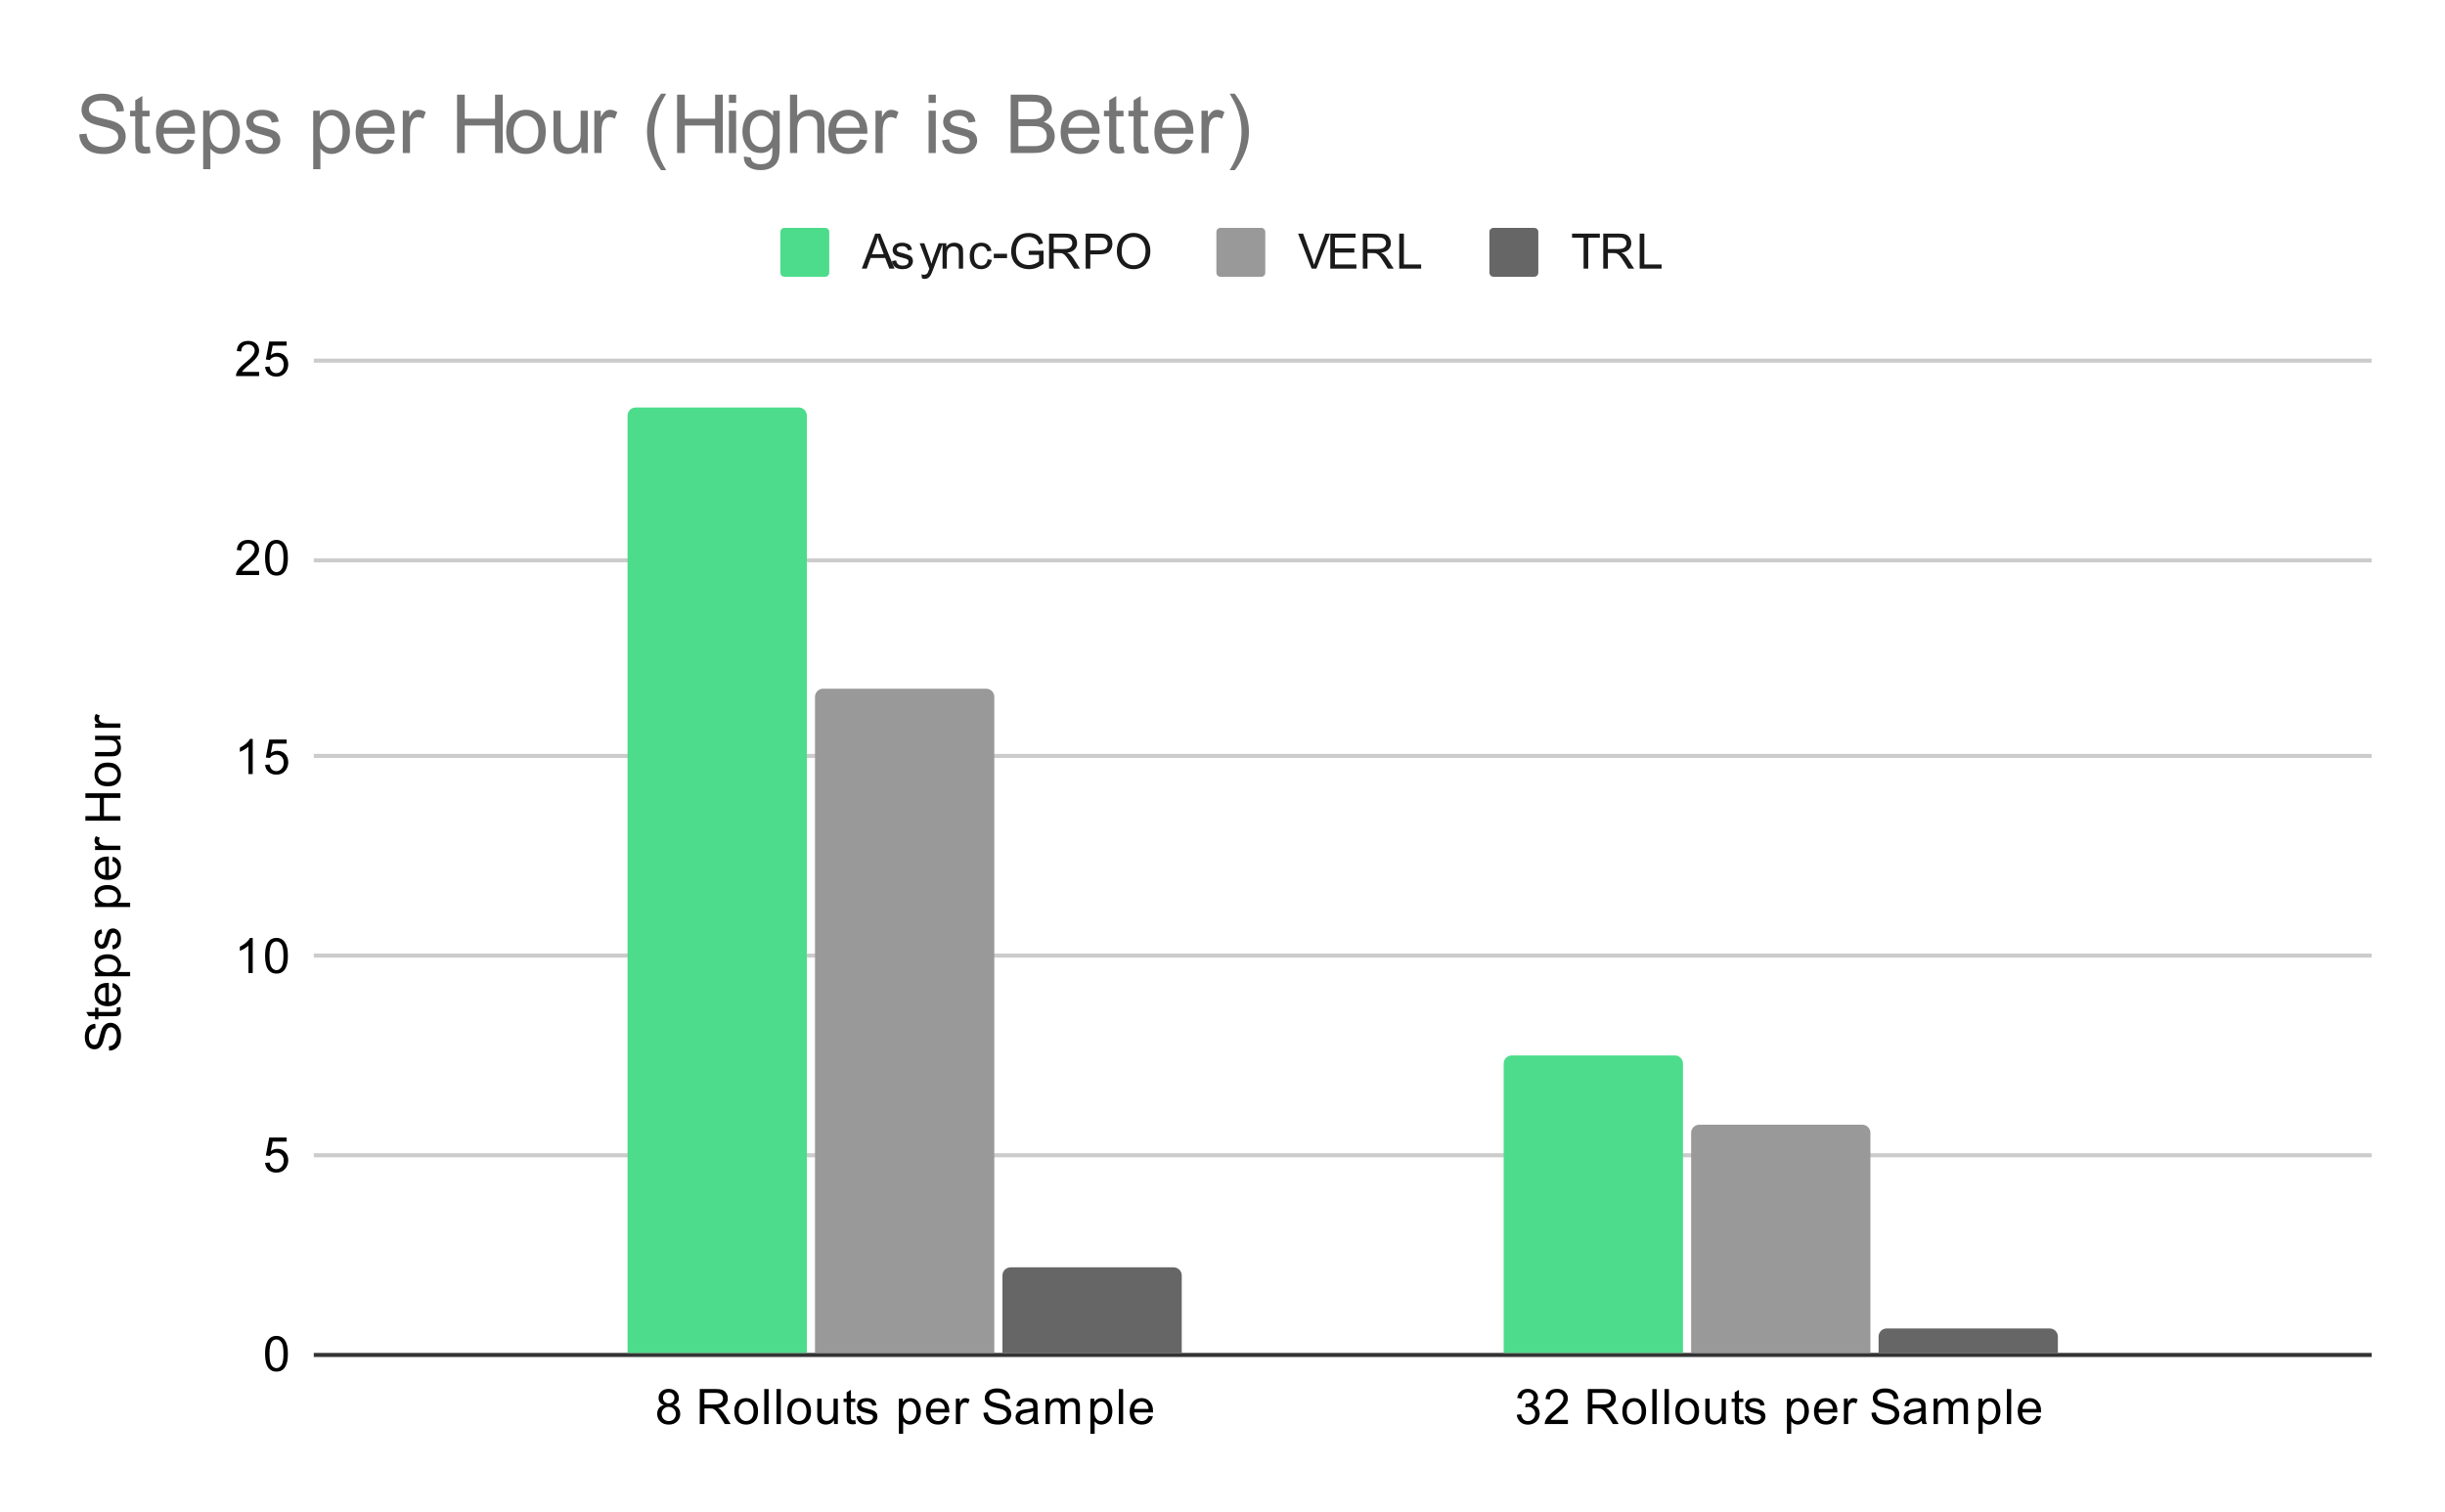 <svg version="1.1" viewBox="0.0 0.0 600.0 371.0" fill="none" stroke="none" stroke-linecap="square" stroke-miterlimit="10" width="600" height="371" xmlns:xlink="http://www.w3.org/1999/xlink" xmlns="http://www.w3.org/2000/svg"><path fill="#ffffff" d="M0 0L600.0 0L600.0 371.0L0 371.0L0 0Z" fill-rule="nonzero"/><path stroke="#333333" stroke-width="1.0" stroke-linecap="butt" d="M77.5 332.5L581.5 332.5" fill-rule="nonzero"/><path stroke="#cccccc" stroke-width="1.0" stroke-linecap="butt" d="M77.5 283.5L581.5 283.5" fill-rule="nonzero"/><path stroke="#cccccc" stroke-width="1.0" stroke-linecap="butt" d="M77.5 234.5L581.5 234.5" fill-rule="nonzero"/><path stroke="#cccccc" stroke-width="1.0" stroke-linecap="butt" d="M77.5 185.5L581.5 185.5" fill-rule="nonzero"/><path stroke="#cccccc" stroke-width="1.0" stroke-linecap="butt" d="M77.5 137.5L581.5 137.5" fill-rule="nonzero"/><path stroke="#cccccc" stroke-width="1.0" stroke-linecap="butt" d="M77.5 88.5L581.5 88.5" fill-rule="nonzero"/><clipPath id="id_0"><path d="M77.55 88.283L581.45 88.283L581.45 332.45L77.55 332.45L77.55 88.283Z" clip-rule="nonzero"/></clipPath><path stroke="#000000" stroke-width="2.0" stroke-linecap="butt" stroke-opacity="0.0" clip-path="url(#id_0)" d="M198.0 332.0L154.0 332.0L154.0 102.0C154.0 100.895 154.895 100.0 156.0 100.0L196.0 100.0C197.105 100.0 198.0 100.895 198.0 102.0Z" fill-rule="nonzero"/><path fill="#4cdc8b" clip-path="url(#id_0)" d="M198.0 332.0L154.0 332.0L154.0 102.0C154.0 100.895 154.895 100.0 156.0 100.0L196.0 100.0C197.105 100.0 198.0 100.895 198.0 102.0Z" fill-rule="nonzero"/><path stroke="#000000" stroke-width="2.0" stroke-linecap="butt" stroke-opacity="0.0" clip-path="url(#id_0)" d="M413.0 332.0L369.0 332.0L369.0 261.0C369.0 259.895 369.895 259.0 371.0 259.0L411.0 259.0C412.105 259.0 413.0 259.895 413.0 261.0Z" fill-rule="nonzero"/><path fill="#4cdc8b" clip-path="url(#id_0)" d="M413.0 332.0L369.0 332.0L369.0 261.0C369.0 259.895 369.895 259.0 371.0 259.0L411.0 259.0C412.105 259.0 413.0 259.895 413.0 261.0Z" fill-rule="nonzero"/><path stroke="#000000" stroke-width="2.0" stroke-linecap="butt" stroke-opacity="0.0" clip-path="url(#id_0)" d="M244.0 332.0L200.0 332.0L200.0 171.0C200.0 169.895 200.895 169.0 202.0 169.0L242.0 169.0C243.105 169.0 244.0 169.895 244.0 171.0Z" fill-rule="nonzero"/><path fill="#999999" clip-path="url(#id_0)" d="M244.0 332.0L200.0 332.0L200.0 171.0C200.0 169.895 200.895 169.0 202.0 169.0L242.0 169.0C243.105 169.0 244.0 169.895 244.0 171.0Z" fill-rule="nonzero"/><path stroke="#000000" stroke-width="2.0" stroke-linecap="butt" stroke-opacity="0.0" clip-path="url(#id_0)" d="M459.0 332.0L415.0 332.0L415.0 278.0C415.0 276.895 415.895 276.0 417.0 276.0L457.0 276.0C458.105 276.0 459.0 276.895 459.0 278.0Z" fill-rule="nonzero"/><path fill="#999999" clip-path="url(#id_0)" d="M459.0 332.0L415.0 332.0L415.0 278.0C415.0 276.895 415.895 276.0 417.0 276.0L457.0 276.0C458.105 276.0 459.0 276.895 459.0 278.0Z" fill-rule="nonzero"/><path stroke="#000000" stroke-width="2.0" stroke-linecap="butt" stroke-opacity="0.0" clip-path="url(#id_0)" d="M290.0 332.0L246.0 332.0L246.0 313.0C246.0 311.895 246.895 311.0 248.0 311.0L288.0 311.0C289.105 311.0 290.0 311.895 290.0 313.0Z" fill-rule="nonzero"/><path fill="#666666" clip-path="url(#id_0)" d="M290.0 332.0L246.0 332.0L246.0 313.0C246.0 311.895 246.895 311.0 248.0 311.0L288.0 311.0C289.105 311.0 290.0 311.895 290.0 313.0Z" fill-rule="nonzero"/><path stroke="#000000" stroke-width="2.0" stroke-linecap="butt" stroke-opacity="0.0" clip-path="url(#id_0)" d="M505.0 332.0L461.0 332.0L461.0 328.0C461.0 326.895 461.895 326.0 463.0 326.0L503.0 326.0C504.105 326.0 505.0 326.895 505.0 328.0Z" fill-rule="nonzero"/><path fill="#666666" clip-path="url(#id_0)" d="M505.0 332.0L461.0 332.0L461.0 328.0C461.0 326.895 461.895 326.0 463.0 326.0L503.0 326.0C504.105 326.0 505.0 326.895 505.0 328.0Z" fill-rule="nonzero"/><path fill="#000000" d="M26.784 257.82L26.691 256.757Q27.347 256.679 27.753 256.398Q28.159 256.117 28.425 255.539Q28.675 254.945 28.675 254.21Q28.675 253.57 28.488 253.07Q28.284 252.57 27.956 252.335Q27.613 252.085 27.222 252.085Q26.816 252.085 26.519 252.32Q26.206 252.554 26.003 253.085Q25.863 253.445 25.581 254.632Q25.3 255.804 25.05 256.273Q24.722 256.898 24.253 257.195Q23.769 257.492 23.175 257.492Q22.534 257.492 21.972 257.132Q21.394 256.757 21.113 256.054Q20.816 255.335 20.816 254.476Q20.816 253.523 21.128 252.789Q21.425 252.054 22.034 251.664Q22.628 251.273 23.378 251.242L23.456 252.335Q22.644 252.429 22.238 252.945Q21.816 253.445 21.816 254.429Q21.816 255.46 22.191 255.929Q22.566 256.398 23.097 256.398Q23.566 256.398 23.863 256.07Q24.159 255.742 24.472 254.367Q24.784 252.976 25.019 252.46Q25.378 251.71 25.909 251.351Q26.425 250.992 27.128 250.992Q27.816 250.992 28.425 251.382Q29.019 251.773 29.363 252.507Q29.691 253.242 29.691 254.164Q29.691 255.335 29.363 256.132Q29.019 256.914 28.331 257.367Q27.644 257.804 26.784 257.82ZM28.613 247.273L29.534 247.117Q29.628 247.57 29.628 247.914Q29.628 248.492 29.456 248.804Q29.269 249.117 28.972 249.257Q28.675 249.382 27.722 249.382L24.144 249.382L24.144 250.148L23.331 250.148L23.331 249.382L21.784 249.382L21.159 248.335L23.331 248.335L23.331 247.273L24.144 247.273L24.144 248.335L27.784 248.335Q28.238 248.335 28.363 248.289Q28.488 248.226 28.566 248.101Q28.644 247.976 28.644 247.742Q28.644 247.554 28.613 247.273ZM27.55 242.32L27.675 241.226Q28.628 241.476 29.159 242.179Q29.691 242.882 29.691 243.96Q29.691 245.32 28.847 246.132Q28.003 246.929 26.488 246.929Q24.925 246.929 24.066 246.117Q23.191 245.304 23.191 244.023Q23.191 242.773 24.034 241.992Q24.878 241.195 26.425 241.195Q26.519 241.195 26.706 241.195L26.706 245.835Q27.738 245.773 28.284 245.257Q28.816 244.742 28.816 243.96Q28.816 243.382 28.519 242.976Q28.206 242.554 27.55 242.32ZM25.847 245.773L25.847 242.304Q25.05 242.367 24.659 242.695Q24.05 243.21 24.05 244.007Q24.05 244.742 24.534 245.242Q25.019 245.726 25.847 245.773ZM31.941 239.57L23.331 239.57L23.331 238.617L24.128 238.617Q23.659 238.273 23.425 237.851Q23.191 237.414 23.191 236.804Q23.191 236.007 23.597 235.398Q24.003 234.789 24.753 234.492Q25.503 234.179 26.394 234.179Q27.347 234.179 28.113 234.523Q28.878 234.851 29.284 235.507Q29.691 236.164 29.691 236.882Q29.691 237.414 29.472 237.835Q29.238 238.257 28.909 238.523L31.941 238.523L31.941 239.57ZM26.472 238.617Q27.675 238.617 28.253 238.132Q28.816 237.648 28.816 236.96Q28.816 236.257 28.222 235.757Q27.628 235.257 26.378 235.257Q25.191 235.257 24.613 235.742Q24.019 236.226 24.019 236.914Q24.019 237.585 24.644 238.101Q25.269 238.617 26.472 238.617ZM27.691 232.992L27.534 231.96Q28.159 231.867 28.488 231.476Q28.816 231.07 28.816 230.335Q28.816 229.617 28.534 229.273Q28.238 228.914 27.831 228.914Q27.472 228.914 27.269 229.226Q27.128 229.445 26.909 230.304Q26.613 231.46 26.409 231.914Q26.191 232.351 25.816 232.585Q25.441 232.82 24.972 232.82Q24.566 232.82 24.206 232.632Q23.847 232.445 23.613 232.117Q23.441 231.867 23.316 231.445Q23.191 231.023 23.191 230.523Q23.191 229.804 23.409 229.257Q23.613 228.695 23.972 228.429Q24.331 228.164 24.925 228.07L25.066 229.101Q24.597 229.164 24.331 229.507Q24.05 229.835 24.05 230.46Q24.05 231.179 24.3 231.492Q24.534 231.804 24.863 231.804Q25.066 231.804 25.222 231.679Q25.394 231.539 25.503 231.273Q25.566 231.117 25.769 230.335Q26.081 229.21 26.269 228.773Q26.456 228.335 26.816 228.085Q27.175 227.835 27.722 227.835Q28.253 227.835 28.722 228.148Q29.175 228.445 29.441 229.023Q29.691 229.601 29.691 230.335Q29.691 231.554 29.191 232.195Q28.675 232.82 27.691 232.992ZM31.941 222.57L23.331 222.57L23.331 221.617L24.128 221.617Q23.659 221.273 23.425 220.851Q23.191 220.414 23.191 219.804Q23.191 219.007 23.597 218.398Q24.003 217.789 24.753 217.492Q25.503 217.179 26.394 217.179Q27.347 217.179 28.113 217.523Q28.878 217.851 29.284 218.507Q29.691 219.164 29.691 219.882Q29.691 220.414 29.472 220.835Q29.238 221.257 28.909 221.523L31.941 221.523L31.941 222.57ZM26.472 221.617Q27.675 221.617 28.253 221.132Q28.816 220.648 28.816 219.96Q28.816 219.257 28.222 218.757Q27.628 218.257 26.378 218.257Q25.191 218.257 24.613 218.742Q24.019 219.226 24.019 219.914Q24.019 220.585 24.644 221.101Q25.269 221.617 26.472 221.617ZM27.55 211.32L27.675 210.226Q28.628 210.476 29.159 211.179Q29.691 211.882 29.691 212.96Q29.691 214.32 28.847 215.132Q28.003 215.929 26.488 215.929Q24.925 215.929 24.066 215.117Q23.191 214.304 23.191 213.023Q23.191 211.773 24.034 210.992Q24.878 210.195 26.425 210.195Q26.519 210.195 26.706 210.195L26.706 214.835Q27.738 214.773 28.284 214.257Q28.816 213.742 28.816 212.96Q28.816 212.382 28.519 211.976Q28.206 211.554 27.55 211.32ZM25.847 214.773L25.847 211.304Q25.05 211.367 24.659 211.695Q24.05 212.21 24.05 213.007Q24.05 213.742 24.534 214.242Q25.019 214.726 25.847 214.773ZM29.55 208.585L23.331 208.585L23.331 207.632L24.269 207.632Q23.613 207.273 23.409 206.976Q23.191 206.664 23.191 206.289Q23.191 205.757 23.519 205.21L24.503 205.57Q24.269 205.96 24.269 206.335Q24.269 206.695 24.488 206.976Q24.691 207.242 25.066 207.351Q25.628 207.539 26.284 207.539L29.55 207.539L29.55 208.585ZM29.55 201.398L20.956 201.398L20.956 200.273L24.488 200.273L24.488 195.804L20.956 195.804L20.956 194.664L29.55 194.664L29.55 195.804L25.503 195.804L25.503 200.273L29.55 200.273L29.55 201.398ZM26.441 192.96Q24.706 192.96 23.878 192.007Q23.191 191.21 23.191 190.054Q23.191 188.773 24.034 187.96Q24.863 187.132 26.347 187.132Q27.55 187.132 28.238 187.492Q28.925 187.851 29.316 188.554Q29.691 189.242 29.691 190.054Q29.691 191.351 28.863 192.164Q28.019 192.96 26.441 192.96ZM26.441 191.882Q27.628 191.882 28.222 191.367Q28.816 190.835 28.816 190.054Q28.816 189.257 28.222 188.742Q27.628 188.226 26.409 188.226Q25.253 188.226 24.659 188.757Q24.066 189.273 24.066 190.054Q24.066 190.835 24.659 191.367Q25.238 191.882 26.441 191.882ZM29.55 181.492L28.628 181.492Q29.691 182.226 29.691 183.476Q29.691 184.023 29.488 184.507Q29.269 184.976 28.956 185.21Q28.628 185.445 28.159 185.539Q27.863 185.601 27.175 185.601L23.331 185.601L23.331 184.539L26.784 184.539Q27.597 184.539 27.894 184.476Q28.3 184.382 28.55 184.07Q28.784 183.742 28.784 183.257Q28.784 182.789 28.55 182.382Q28.3 181.96 27.878 181.789Q27.456 181.601 26.659 181.601L23.331 181.601L23.331 180.554L29.55 180.554L29.55 181.492ZM29.55 178.585L23.331 178.585L23.331 177.632L24.269 177.632Q23.613 177.273 23.409 176.976Q23.191 176.664 23.191 176.289Q23.191 175.757 23.519 175.21L24.503 175.57Q24.269 175.96 24.269 176.335Q24.269 176.695 24.488 176.976Q24.691 177.242 25.066 177.351Q25.628 177.539 26.284 177.539L29.55 177.539L29.55 178.585Z" fill-rule="nonzero"/><path fill="#000000" d="M65.05 332.216Q65.05 330.684 65.362 329.762Q65.675 328.825 66.284 328.325Q66.909 327.825 67.847 327.825Q68.534 327.825 69.05 328.106Q69.581 328.387 69.925 328.919Q70.269 329.434 70.456 330.184Q70.644 330.934 70.644 332.216Q70.644 333.731 70.331 334.653Q70.034 335.575 69.409 336.091Q68.8 336.591 67.847 336.591Q66.612 336.591 65.894 335.7Q65.05 334.637 65.05 332.216ZM66.128 332.216Q66.128 334.325 66.628 335.028Q67.128 335.731 67.847 335.731Q68.581 335.731 69.066 335.028Q69.566 334.325 69.566 332.216Q69.566 330.091 69.066 329.403Q68.581 328.7 67.831 328.7Q67.112 328.7 66.675 329.309Q66.128 330.091 66.128 332.216Z" fill-rule="nonzero"/><path fill="#000000" d="M65.05 285.367L66.159 285.273Q66.284 286.085 66.722 286.492Q67.175 286.898 67.816 286.898Q68.566 286.898 69.097 286.32Q69.628 285.742 69.628 284.804Q69.628 283.898 69.112 283.382Q68.612 282.851 67.784 282.851Q67.284 282.851 66.862 283.085Q66.456 283.32 66.222 283.679L65.237 283.554L66.066 279.148L70.347 279.148L70.347 280.148L66.909 280.148L66.456 282.46Q67.222 281.914 68.066 281.914Q69.191 281.914 69.956 282.695Q70.737 283.476 70.737 284.71Q70.737 285.867 70.066 286.726Q69.237 287.757 67.816 287.757Q66.644 287.757 65.894 287.101Q65.159 286.445 65.05 285.367Z" fill-rule="nonzero"/><path fill="#000000" d="M62.019 238.783L60.972 238.783L60.972 232.065Q60.581 232.424 59.956 232.799Q59.347 233.158 58.862 233.33L58.862 232.315Q59.737 231.893 60.394 231.315Q61.066 230.721 61.347 230.158L62.019 230.158L62.019 238.783ZM65.05 234.549Q65.05 233.018 65.362 232.096Q65.675 231.158 66.284 230.658Q66.909 230.158 67.847 230.158Q68.534 230.158 69.05 230.44Q69.581 230.721 69.925 231.252Q70.269 231.768 70.456 232.518Q70.644 233.268 70.644 234.549Q70.644 236.065 70.331 236.986Q70.034 237.908 69.409 238.424Q68.8 238.924 67.847 238.924Q66.612 238.924 65.894 238.033Q65.05 236.971 65.05 234.549ZM66.128 234.549Q66.128 236.658 66.628 237.361Q67.128 238.065 67.847 238.065Q68.581 238.065 69.066 237.361Q69.566 236.658 69.566 234.549Q69.566 232.424 69.066 231.736Q68.581 231.033 67.831 231.033Q67.112 231.033 66.675 231.643Q66.128 232.424 66.128 234.549Z" fill-rule="nonzero"/><path fill="#000000" d="M62.019 189.95L60.972 189.95L60.972 183.231Q60.581 183.591 59.956 183.966Q59.347 184.325 58.862 184.497L58.862 183.481Q59.737 183.059 60.394 182.481Q61.066 181.887 61.347 181.325L62.019 181.325L62.019 189.95ZM65.05 187.7L66.159 187.606Q66.284 188.419 66.722 188.825Q67.175 189.231 67.816 189.231Q68.566 189.231 69.097 188.653Q69.628 188.075 69.628 187.137Q69.628 186.231 69.112 185.716Q68.612 185.184 67.784 185.184Q67.284 185.184 66.862 185.419Q66.456 185.653 66.222 186.012L65.237 185.887L66.066 181.481L70.347 181.481L70.347 182.481L66.909 182.481L66.456 184.794Q67.222 184.247 68.066 184.247Q69.191 184.247 69.956 185.028Q70.737 185.809 70.737 187.044Q70.737 188.2 70.066 189.059Q69.237 190.091 67.816 190.091Q66.644 190.091 65.894 189.434Q65.159 188.778 65.05 187.7Z" fill-rule="nonzero"/><path fill="#000000" d="M63.597 140.101L63.597 141.117L57.909 141.117Q57.909 140.742 58.034 140.382Q58.253 139.804 58.722 139.242Q59.206 138.679 60.112 137.945Q61.519 136.789 62.003 136.117Q62.503 135.445 62.503 134.851Q62.503 134.226 62.05 133.804Q61.597 133.367 60.878 133.367Q60.112 133.367 59.659 133.82Q59.206 134.273 59.191 135.085L58.112 134.976Q58.222 133.757 58.941 133.132Q59.675 132.492 60.909 132.492Q62.144 132.492 62.862 133.179Q63.581 133.867 63.581 134.882Q63.581 135.398 63.362 135.898Q63.159 136.382 62.659 136.945Q62.175 137.492 61.05 138.445Q60.097 139.242 59.816 139.539Q59.55 139.82 59.378 140.101L63.597 140.101ZM65.05 136.882Q65.05 135.351 65.362 134.429Q65.675 133.492 66.284 132.992Q66.909 132.492 67.847 132.492Q68.534 132.492 69.05 132.773Q69.581 133.054 69.925 133.585Q70.269 134.101 70.456 134.851Q70.644 135.601 70.644 136.882Q70.644 138.398 70.331 139.32Q70.034 140.242 69.409 140.757Q68.8 141.257 67.847 141.257Q66.612 141.257 65.894 140.367Q65.05 139.304 65.05 136.882ZM66.128 136.882Q66.128 138.992 66.628 139.695Q67.128 140.398 67.847 140.398Q68.581 140.398 69.066 139.695Q69.566 138.992 69.566 136.882Q69.566 134.757 69.066 134.07Q68.581 133.367 67.831 133.367Q67.112 133.367 66.675 133.976Q66.128 134.757 66.128 136.882Z" fill-rule="nonzero"/><path fill="#000000" d="M63.597 91.268L63.597 92.283L57.909 92.283Q57.909 91.908 58.034 91.549Q58.253 90.971 58.722 90.408Q59.206 89.846 60.112 89.111Q61.519 87.955 62.003 87.283Q62.503 86.611 62.503 86.018Q62.503 85.393 62.05 84.971Q61.597 84.533 60.878 84.533Q60.112 84.533 59.659 84.986Q59.206 85.44 59.191 86.252L58.112 86.143Q58.222 84.924 58.941 84.299Q59.675 83.658 60.909 83.658Q62.144 83.658 62.862 84.346Q63.581 85.033 63.581 86.049Q63.581 86.565 63.362 87.065Q63.159 87.549 62.659 88.111Q62.175 88.658 61.05 89.611Q60.097 90.408 59.816 90.705Q59.55 90.986 59.378 91.268L63.597 91.268ZM65.05 90.033L66.159 89.94Q66.284 90.752 66.722 91.158Q67.175 91.565 67.816 91.565Q68.566 91.565 69.097 90.986Q69.628 90.408 69.628 89.471Q69.628 88.565 69.112 88.049Q68.612 87.518 67.784 87.518Q67.284 87.518 66.862 87.752Q66.456 87.986 66.222 88.346L65.237 88.221L66.066 83.815L70.347 83.815L70.347 84.815L66.909 84.815L66.456 87.127Q67.222 86.58 68.066 86.58Q69.191 86.58 69.956 87.361Q70.737 88.143 70.737 89.377Q70.737 90.533 70.066 91.393Q69.237 92.424 67.816 92.424Q66.644 92.424 65.894 91.768Q65.159 91.111 65.05 90.033Z" fill-rule="nonzero"/><path fill="#000000" d="M162.912 344.794Q162.256 344.544 161.928 344.106Q161.615 343.653 161.615 343.044Q161.615 342.106 162.287 341.466Q162.975 340.825 164.084 340.825Q165.209 340.825 165.897 341.481Q166.584 342.137 166.584 343.075Q166.584 343.669 166.272 344.106Q165.959 344.544 165.318 344.794Q166.115 345.044 166.522 345.622Q166.928 346.2 166.928 346.997Q166.928 348.091 166.147 348.841Q165.381 349.591 164.1 349.591Q162.834 349.591 162.053 348.841Q161.272 348.091 161.272 346.966Q161.272 346.122 161.693 345.559Q162.131 344.997 162.912 344.794ZM162.693 342.997Q162.693 343.606 163.084 343.997Q163.49 344.387 164.115 344.387Q164.725 344.387 165.115 344.012Q165.506 343.622 165.506 343.059Q165.506 342.481 165.1 342.091Q164.693 341.684 164.1 341.684Q163.49 341.684 163.084 342.075Q162.693 342.466 162.693 342.997ZM162.365 346.966Q162.365 347.419 162.568 347.841Q162.787 348.262 163.209 348.497Q163.631 348.731 164.115 348.731Q164.865 348.731 165.35 348.247Q165.85 347.762 165.85 347.012Q165.85 346.247 165.35 345.747Q164.85 345.247 164.084 345.247Q163.334 345.247 162.85 345.747Q162.365 346.231 162.365 346.966ZM171.725 349.45L171.725 340.856L175.537 340.856Q176.693 340.856 177.287 341.091Q177.881 341.325 178.24 341.919Q178.6 342.497 178.6 343.2Q178.6 344.122 178.006 344.747Q177.412 345.372 176.178 345.544Q176.631 345.762 176.865 345.966Q177.365 346.419 177.803 347.106L179.303 349.45L177.865 349.45L176.74 347.669Q176.24 346.887 175.912 346.481Q175.6 346.075 175.334 345.919Q175.084 345.747 174.818 345.669Q174.631 345.637 174.193 345.637L172.865 345.637L172.865 349.45L171.725 349.45ZM172.865 344.653L175.318 344.653Q176.084 344.653 176.522 344.497Q176.975 344.325 177.193 343.981Q177.428 343.622 177.428 343.2Q177.428 342.591 176.975 342.2Q176.537 341.809 175.584 341.809L172.865 341.809L172.865 344.653ZM180.193 346.341Q180.193 344.606 181.147 343.778Q181.943 343.091 183.1 343.091Q184.381 343.091 185.193 343.934Q186.022 344.762 186.022 346.247Q186.022 347.45 185.662 348.137Q185.303 348.825 184.6 349.216Q183.912 349.591 183.1 349.591Q181.803 349.591 180.99 348.762Q180.193 347.919 180.193 346.341ZM181.272 346.341Q181.272 347.528 181.787 348.122Q182.318 348.716 183.1 348.716Q183.897 348.716 184.412 348.122Q184.928 347.528 184.928 346.309Q184.928 345.153 184.397 344.559Q183.881 343.966 183.1 343.966Q182.318 343.966 181.787 344.559Q181.272 345.137 181.272 346.341ZM187.553 349.45L187.553 340.856L188.615 340.856L188.615 349.45L187.553 349.45ZM190.553 349.45L190.553 340.856L191.615 340.856L191.615 349.45L190.553 349.45ZM193.193 346.341Q193.193 344.606 194.147 343.778Q194.943 343.091 196.1 343.091Q197.381 343.091 198.193 343.934Q199.022 344.762 199.022 346.247Q199.022 347.45 198.662 348.137Q198.303 348.825 197.6 349.216Q196.912 349.591 196.1 349.591Q194.803 349.591 193.99 348.762Q193.193 347.919 193.193 346.341ZM194.272 346.341Q194.272 347.528 194.787 348.122Q195.318 348.716 196.1 348.716Q196.897 348.716 197.412 348.122Q197.928 347.528 197.928 346.309Q197.928 345.153 197.397 344.559Q196.881 343.966 196.1 343.966Q195.318 343.966 194.787 344.559Q194.272 345.137 194.272 346.341ZM204.662 349.45L204.662 348.528Q203.928 349.591 202.678 349.591Q202.131 349.591 201.647 349.387Q201.178 349.169 200.943 348.856Q200.709 348.528 200.615 348.059Q200.553 347.762 200.553 347.075L200.553 343.231L201.615 343.231L201.615 346.684Q201.615 347.497 201.678 347.794Q201.772 348.2 202.084 348.45Q202.412 348.684 202.897 348.684Q203.365 348.684 203.772 348.45Q204.193 348.2 204.365 347.778Q204.553 347.356 204.553 346.559L204.553 343.231L205.6 343.231L205.6 349.45L204.662 349.45ZM209.881 348.512L210.037 349.434Q209.584 349.528 209.24 349.528Q208.662 349.528 208.35 349.356Q208.037 349.169 207.897 348.872Q207.772 348.575 207.772 347.622L207.772 344.044L207.006 344.044L207.006 343.231L207.772 343.231L207.772 341.684L208.818 341.059L208.818 343.231L209.881 343.231L209.881 344.044L208.818 344.044L208.818 347.684Q208.818 348.137 208.865 348.262Q208.928 348.387 209.053 348.466Q209.178 348.544 209.412 348.544Q209.6 348.544 209.881 348.512ZM210.162 347.591L211.193 347.434Q211.287 348.059 211.678 348.387Q212.084 348.716 212.818 348.716Q213.537 348.716 213.881 348.434Q214.24 348.137 214.24 347.731Q214.24 347.372 213.928 347.169Q213.709 347.028 212.85 346.809Q211.693 346.512 211.24 346.309Q210.803 346.091 210.568 345.716Q210.334 345.341 210.334 344.872Q210.334 344.466 210.522 344.106Q210.709 343.747 211.037 343.512Q211.287 343.341 211.709 343.216Q212.131 343.091 212.631 343.091Q213.35 343.091 213.897 343.309Q214.459 343.512 214.725 343.872Q214.99 344.231 215.084 344.825L214.053 344.966Q213.99 344.497 213.647 344.231Q213.318 343.95 212.693 343.95Q211.975 343.95 211.662 344.2Q211.35 344.434 211.35 344.762Q211.35 344.966 211.475 345.122Q211.615 345.294 211.881 345.403Q212.037 345.466 212.818 345.669Q213.943 345.981 214.381 346.169Q214.818 346.356 215.068 346.716Q215.318 347.075 215.318 347.622Q215.318 348.153 215.006 348.622Q214.709 349.075 214.131 349.341Q213.553 349.591 212.818 349.591Q211.6 349.591 210.959 349.091Q210.334 348.575 210.162 347.591ZM220.584 351.841L220.584 343.231L221.537 343.231L221.537 344.028Q221.881 343.559 222.303 343.325Q222.74 343.091 223.35 343.091Q224.147 343.091 224.756 343.497Q225.365 343.903 225.662 344.653Q225.975 345.403 225.975 346.294Q225.975 347.247 225.631 348.012Q225.303 348.778 224.647 349.184Q223.99 349.591 223.272 349.591Q222.74 349.591 222.318 349.372Q221.897 349.137 221.631 348.809L221.631 351.841L220.584 351.841ZM221.537 346.372Q221.537 347.575 222.022 348.153Q222.506 348.716 223.193 348.716Q223.897 348.716 224.397 348.122Q224.897 347.528 224.897 346.278Q224.897 345.091 224.412 344.512Q223.928 343.919 223.24 343.919Q222.568 343.919 222.053 344.544Q221.537 345.169 221.537 346.372ZM231.834 347.45L232.928 347.575Q232.678 348.528 231.975 349.059Q231.272 349.591 230.193 349.591Q228.834 349.591 228.022 348.747Q227.225 347.903 227.225 346.387Q227.225 344.825 228.037 343.966Q228.85 343.091 230.131 343.091Q231.381 343.091 232.162 343.934Q232.959 344.778 232.959 346.325Q232.959 346.419 232.959 346.606L228.318 346.606Q228.381 347.637 228.897 348.184Q229.412 348.716 230.193 348.716Q230.772 348.716 231.178 348.419Q231.6 348.106 231.834 347.45ZM228.381 345.747L231.85 345.747Q231.787 344.95 231.459 344.559Q230.943 343.95 230.147 343.95Q229.412 343.95 228.912 344.434Q228.428 344.919 228.381 345.747ZM234.568 349.45L234.568 343.231L235.522 343.231L235.522 344.169Q235.881 343.512 236.178 343.309Q236.49 343.091 236.865 343.091Q237.397 343.091 237.943 343.419L237.584 344.403Q237.193 344.169 236.818 344.169Q236.459 344.169 236.178 344.387Q235.912 344.591 235.803 344.966Q235.615 345.528 235.615 346.184L235.615 349.45L234.568 349.45ZM241.334 346.684L242.397 346.591Q242.475 347.247 242.756 347.653Q243.037 348.059 243.615 348.325Q244.209 348.575 244.943 348.575Q245.584 348.575 246.084 348.387Q246.584 348.184 246.818 347.856Q247.068 347.512 247.068 347.122Q247.068 346.716 246.834 346.419Q246.6 346.106 246.068 345.903Q245.709 345.762 244.522 345.481Q243.35 345.2 242.881 344.95Q242.256 344.622 241.959 344.153Q241.662 343.669 241.662 343.075Q241.662 342.434 242.022 341.872Q242.397 341.294 243.1 341.012Q243.818 340.716 244.678 340.716Q245.631 340.716 246.365 341.028Q247.1 341.325 247.49 341.934Q247.881 342.528 247.912 343.278L246.818 343.356Q246.725 342.544 246.209 342.137Q245.709 341.716 244.725 341.716Q243.693 341.716 243.225 342.091Q242.756 342.466 242.756 342.997Q242.756 343.466 243.084 343.762Q243.412 344.059 244.787 344.372Q246.178 344.684 246.693 344.919Q247.443 345.278 247.803 345.809Q248.162 346.325 248.162 347.028Q248.162 347.716 247.772 348.325Q247.381 348.919 246.647 349.262Q245.912 349.591 244.99 349.591Q243.818 349.591 243.022 349.262Q242.24 348.919 241.787 348.231Q241.35 347.544 241.334 346.684ZM253.647 348.684Q253.053 349.184 252.506 349.387Q251.975 349.591 251.35 349.591Q250.318 349.591 249.772 349.091Q249.225 348.591 249.225 347.809Q249.225 347.356 249.428 346.981Q249.631 346.591 249.975 346.372Q250.318 346.137 250.74 346.028Q251.037 345.934 251.678 345.856Q252.943 345.716 253.553 345.497Q253.553 345.278 253.553 345.231Q253.553 344.575 253.256 344.309Q252.85 343.966 252.053 343.966Q251.318 343.966 250.959 344.231Q250.6 344.481 250.428 345.137L249.397 344.997Q249.537 344.341 249.865 343.934Q250.193 343.528 250.803 343.309Q251.412 343.091 252.209 343.091Q253.006 343.091 253.506 343.278Q254.006 343.466 254.24 343.747Q254.475 344.028 254.568 344.466Q254.615 344.731 254.615 345.434L254.615 346.841Q254.615 348.309 254.678 348.7Q254.756 349.091 254.959 349.45L253.85 349.45Q253.693 349.122 253.647 348.684ZM253.553 346.325Q252.975 346.559 251.834 346.731Q251.178 346.825 250.912 346.95Q250.647 347.059 250.49 347.278Q250.35 347.497 250.35 347.778Q250.35 348.2 250.662 348.481Q250.99 348.762 251.6 348.762Q252.209 348.762 252.678 348.497Q253.162 348.231 253.381 347.762Q253.553 347.403 253.553 346.716L253.553 346.325ZM256.584 349.45L256.584 343.231L257.522 343.231L257.522 344.106Q257.818 343.637 258.303 343.372Q258.787 343.091 259.412 343.091Q260.1 343.091 260.537 343.372Q260.99 343.653 261.162 344.169Q261.912 343.091 263.084 343.091Q264.022 343.091 264.506 343.606Q265.006 344.106 265.006 345.184L265.006 349.45L263.959 349.45L263.959 345.528Q263.959 344.903 263.85 344.622Q263.756 344.341 263.49 344.169Q263.225 343.997 262.85 343.997Q262.193 343.997 261.756 344.434Q261.334 344.872 261.334 345.841L261.334 349.45L260.272 349.45L260.272 345.403Q260.272 344.7 260.006 344.356Q259.756 343.997 259.178 343.997Q258.725 343.997 258.35 344.231Q257.975 344.466 257.803 344.919Q257.631 345.372 257.631 346.216L257.631 349.45L256.584 349.45ZM267.584 351.841L267.584 343.231L268.537 343.231L268.537 344.028Q268.881 343.559 269.303 343.325Q269.74 343.091 270.35 343.091Q271.147 343.091 271.756 343.497Q272.365 343.903 272.662 344.653Q272.975 345.403 272.975 346.294Q272.975 347.247 272.631 348.012Q272.303 348.778 271.647 349.184Q270.99 349.591 270.272 349.591Q269.74 349.591 269.318 349.372Q268.897 349.137 268.631 348.809L268.631 351.841L267.584 351.841ZM268.537 346.372Q268.537 347.575 269.022 348.153Q269.506 348.716 270.193 348.716Q270.897 348.716 271.397 348.122Q271.897 347.528 271.897 346.278Q271.897 345.091 271.412 344.512Q270.928 343.919 270.24 343.919Q269.568 343.919 269.053 344.544Q268.537 345.169 268.537 346.372ZM274.553 349.45L274.553 340.856L275.615 340.856L275.615 349.45L274.553 349.45ZM281.834 347.45L282.928 347.575Q282.678 348.528 281.975 349.059Q281.272 349.591 280.193 349.591Q278.834 349.591 278.022 348.747Q277.225 347.903 277.225 346.387Q277.225 344.825 278.037 343.966Q278.85 343.091 280.131 343.091Q281.381 343.091 282.162 343.934Q282.959 344.778 282.959 346.325Q282.959 346.419 282.959 346.606L278.318 346.606Q278.381 347.637 278.897 348.184Q279.412 348.716 280.193 348.716Q280.772 348.716 281.178 348.419Q281.6 348.106 281.834 347.45ZM278.381 345.747L281.85 345.747Q281.787 344.95 281.459 344.559Q280.943 343.95 280.147 343.95Q279.412 343.95 278.912 344.434Q278.428 344.919 278.381 345.747Z" fill-rule="nonzero"/><path fill="#000000" d="M372.213 347.184L373.275 347.044Q373.447 347.934 373.885 348.341Q374.322 348.731 374.947 348.731Q375.697 348.731 376.213 348.216Q376.728 347.7 376.728 346.934Q376.728 346.216 376.244 345.747Q375.775 345.262 375.041 345.262Q374.744 345.262 374.291 345.387L374.416 344.45Q374.525 344.466 374.588 344.466Q375.26 344.466 375.791 344.122Q376.338 343.762 376.338 343.028Q376.338 342.45 375.947 342.075Q375.557 341.684 374.932 341.684Q374.322 341.684 373.9 342.075Q373.494 342.466 373.385 343.231L372.322 343.044Q372.51 341.997 373.197 341.419Q373.885 340.825 374.9 340.825Q375.603 340.825 376.197 341.137Q376.791 341.434 377.103 341.95Q377.416 342.466 377.416 343.059Q377.416 343.606 377.119 344.075Q376.822 344.528 376.244 344.794Q376.994 344.966 377.416 345.528Q377.838 346.075 377.838 346.919Q377.838 348.044 377.01 348.825Q376.197 349.606 374.947 349.606Q373.822 349.606 373.072 348.934Q372.322 348.247 372.213 347.184ZM384.76 348.434L384.76 349.45L379.072 349.45Q379.072 349.075 379.197 348.716Q379.416 348.137 379.885 347.575Q380.369 347.012 381.275 346.278Q382.682 345.122 383.166 344.45Q383.666 343.778 383.666 343.184Q383.666 342.559 383.213 342.137Q382.76 341.7 382.041 341.7Q381.275 341.7 380.822 342.153Q380.369 342.606 380.353 343.419L379.275 343.309Q379.385 342.091 380.103 341.466Q380.838 340.825 382.072 340.825Q383.307 340.825 384.025 341.512Q384.744 342.2 384.744 343.216Q384.744 343.731 384.525 344.231Q384.322 344.716 383.822 345.278Q383.338 345.825 382.213 346.778Q381.26 347.575 380.978 347.872Q380.713 348.153 380.541 348.434L384.76 348.434ZM389.65 349.45L389.65 340.856L393.463 340.856Q394.619 340.856 395.213 341.091Q395.807 341.325 396.166 341.919Q396.525 342.497 396.525 343.2Q396.525 344.122 395.932 344.747Q395.338 345.372 394.103 345.544Q394.557 345.762 394.791 345.966Q395.291 346.419 395.728 347.106L397.228 349.45L395.791 349.45L394.666 347.669Q394.166 346.887 393.838 346.481Q393.525 346.075 393.26 345.919Q393.01 345.747 392.744 345.669Q392.557 345.637 392.119 345.637L390.791 345.637L390.791 349.45L389.65 349.45ZM390.791 344.653L393.244 344.653Q394.01 344.653 394.447 344.497Q394.9 344.325 395.119 343.981Q395.353 343.622 395.353 343.2Q395.353 342.591 394.9 342.2Q394.463 341.809 393.51 341.809L390.791 341.809L390.791 344.653ZM398.119 346.341Q398.119 344.606 399.072 343.778Q399.869 343.091 401.025 343.091Q402.307 343.091 403.119 343.934Q403.947 344.762 403.947 346.247Q403.947 347.45 403.588 348.137Q403.228 348.825 402.525 349.216Q401.838 349.591 401.025 349.591Q399.728 349.591 398.916 348.762Q398.119 347.919 398.119 346.341ZM399.197 346.341Q399.197 347.528 399.713 348.122Q400.244 348.716 401.025 348.716Q401.822 348.716 402.338 348.122Q402.853 347.528 402.853 346.309Q402.853 345.153 402.322 344.559Q401.807 343.966 401.025 343.966Q400.244 343.966 399.713 344.559Q399.197 345.137 399.197 346.341ZM405.478 349.45L405.478 340.856L406.541 340.856L406.541 349.45L405.478 349.45ZM408.478 349.45L408.478 340.856L409.541 340.856L409.541 349.45L408.478 349.45ZM411.119 346.341Q411.119 344.606 412.072 343.778Q412.869 343.091 414.025 343.091Q415.307 343.091 416.119 343.934Q416.947 344.762 416.947 346.247Q416.947 347.45 416.588 348.137Q416.228 348.825 415.525 349.216Q414.838 349.591 414.025 349.591Q412.728 349.591 411.916 348.762Q411.119 347.919 411.119 346.341ZM412.197 346.341Q412.197 347.528 412.713 348.122Q413.244 348.716 414.025 348.716Q414.822 348.716 415.338 348.122Q415.853 347.528 415.853 346.309Q415.853 345.153 415.322 344.559Q414.807 343.966 414.025 343.966Q413.244 343.966 412.713 344.559Q412.197 345.137 412.197 346.341ZM422.588 349.45L422.588 348.528Q421.853 349.591 420.603 349.591Q420.057 349.591 419.572 349.387Q419.103 349.169 418.869 348.856Q418.635 348.528 418.541 348.059Q418.478 347.762 418.478 347.075L418.478 343.231L419.541 343.231L419.541 346.684Q419.541 347.497 419.603 347.794Q419.697 348.2 420.01 348.45Q420.338 348.684 420.822 348.684Q421.291 348.684 421.697 348.45Q422.119 348.2 422.291 347.778Q422.478 347.356 422.478 346.559L422.478 343.231L423.525 343.231L423.525 349.45L422.588 349.45ZM427.807 348.512L427.963 349.434Q427.51 349.528 427.166 349.528Q426.588 349.528 426.275 349.356Q425.963 349.169 425.822 348.872Q425.697 348.575 425.697 347.622L425.697 344.044L424.932 344.044L424.932 343.231L425.697 343.231L425.697 341.684L426.744 341.059L426.744 343.231L427.807 343.231L427.807 344.044L426.744 344.044L426.744 347.684Q426.744 348.137 426.791 348.262Q426.853 348.387 426.978 348.466Q427.103 348.544 427.338 348.544Q427.525 348.544 427.807 348.512ZM428.088 347.591L429.119 347.434Q429.213 348.059 429.603 348.387Q430.01 348.716 430.744 348.716Q431.463 348.716 431.807 348.434Q432.166 348.137 432.166 347.731Q432.166 347.372 431.853 347.169Q431.635 347.028 430.775 346.809Q429.619 346.512 429.166 346.309Q428.728 346.091 428.494 345.716Q428.26 345.341 428.26 344.872Q428.26 344.466 428.447 344.106Q428.635 343.747 428.963 343.512Q429.213 343.341 429.635 343.216Q430.057 343.091 430.557 343.091Q431.275 343.091 431.822 343.309Q432.385 343.512 432.65 343.872Q432.916 344.231 433.01 344.825L431.978 344.966Q431.916 344.497 431.572 344.231Q431.244 343.95 430.619 343.95Q429.9 343.95 429.588 344.2Q429.275 344.434 429.275 344.762Q429.275 344.966 429.4 345.122Q429.541 345.294 429.807 345.403Q429.963 345.466 430.744 345.669Q431.869 345.981 432.307 346.169Q432.744 346.356 432.994 346.716Q433.244 347.075 433.244 347.622Q433.244 348.153 432.932 348.622Q432.635 349.075 432.057 349.341Q431.478 349.591 430.744 349.591Q429.525 349.591 428.885 349.091Q428.26 348.575 428.088 347.591ZM438.51 351.841L438.51 343.231L439.463 343.231L439.463 344.028Q439.807 343.559 440.228 343.325Q440.666 343.091 441.275 343.091Q442.072 343.091 442.682 343.497Q443.291 343.903 443.588 344.653Q443.9 345.403 443.9 346.294Q443.9 347.247 443.557 348.012Q443.228 348.778 442.572 349.184Q441.916 349.591 441.197 349.591Q440.666 349.591 440.244 349.372Q439.822 349.137 439.557 348.809L439.557 351.841L438.51 351.841ZM439.463 346.372Q439.463 347.575 439.947 348.153Q440.432 348.716 441.119 348.716Q441.822 348.716 442.322 348.122Q442.822 347.528 442.822 346.278Q442.822 345.091 442.338 344.512Q441.853 343.919 441.166 343.919Q440.494 343.919 439.978 344.544Q439.463 345.169 439.463 346.372ZM449.76 347.45L450.853 347.575Q450.603 348.528 449.9 349.059Q449.197 349.591 448.119 349.591Q446.76 349.591 445.947 348.747Q445.15 347.903 445.15 346.387Q445.15 344.825 445.963 343.966Q446.775 343.091 448.057 343.091Q449.307 343.091 450.088 343.934Q450.885 344.778 450.885 346.325Q450.885 346.419 450.885 346.606L446.244 346.606Q446.307 347.637 446.822 348.184Q447.338 348.716 448.119 348.716Q448.697 348.716 449.103 348.419Q449.525 348.106 449.76 347.45ZM446.307 345.747L449.775 345.747Q449.713 344.95 449.385 344.559Q448.869 343.95 448.072 343.95Q447.338 343.95 446.838 344.434Q446.353 344.919 446.307 345.747ZM452.494 349.45L452.494 343.231L453.447 343.231L453.447 344.169Q453.807 343.512 454.103 343.309Q454.416 343.091 454.791 343.091Q455.322 343.091 455.869 343.419L455.51 344.403Q455.119 344.169 454.744 344.169Q454.385 344.169 454.103 344.387Q453.838 344.591 453.728 344.966Q453.541 345.528 453.541 346.184L453.541 349.45L452.494 349.45ZM459.26 346.684L460.322 346.591Q460.4 347.247 460.682 347.653Q460.963 348.059 461.541 348.325Q462.135 348.575 462.869 348.575Q463.51 348.575 464.01 348.387Q464.51 348.184 464.744 347.856Q464.994 347.512 464.994 347.122Q464.994 346.716 464.76 346.419Q464.525 346.106 463.994 345.903Q463.635 345.762 462.447 345.481Q461.275 345.2 460.807 344.95Q460.182 344.622 459.885 344.153Q459.588 343.669 459.588 343.075Q459.588 342.434 459.947 341.872Q460.322 341.294 461.025 341.012Q461.744 340.716 462.603 340.716Q463.557 340.716 464.291 341.028Q465.025 341.325 465.416 341.934Q465.807 342.528 465.838 343.278L464.744 343.356Q464.65 342.544 464.135 342.137Q463.635 341.716 462.65 341.716Q461.619 341.716 461.15 342.091Q460.682 342.466 460.682 342.997Q460.682 343.466 461.01 343.762Q461.338 344.059 462.713 344.372Q464.103 344.684 464.619 344.919Q465.369 345.278 465.728 345.809Q466.088 346.325 466.088 347.028Q466.088 347.716 465.697 348.325Q465.307 348.919 464.572 349.262Q463.838 349.591 462.916 349.591Q461.744 349.591 460.947 349.262Q460.166 348.919 459.713 348.231Q459.275 347.544 459.26 346.684ZM471.572 348.684Q470.978 349.184 470.432 349.387Q469.9 349.591 469.275 349.591Q468.244 349.591 467.697 349.091Q467.15 348.591 467.15 347.809Q467.15 347.356 467.353 346.981Q467.557 346.591 467.9 346.372Q468.244 346.137 468.666 346.028Q468.963 345.934 469.603 345.856Q470.869 345.716 471.478 345.497Q471.478 345.278 471.478 345.231Q471.478 344.575 471.182 344.309Q470.775 343.966 469.978 343.966Q469.244 343.966 468.885 344.231Q468.525 344.481 468.353 345.137L467.322 344.997Q467.463 344.341 467.791 343.934Q468.119 343.528 468.728 343.309Q469.338 343.091 470.135 343.091Q470.932 343.091 471.432 343.278Q471.932 343.466 472.166 343.747Q472.4 344.028 472.494 344.466Q472.541 344.731 472.541 345.434L472.541 346.841Q472.541 348.309 472.603 348.7Q472.682 349.091 472.885 349.45L471.775 349.45Q471.619 349.122 471.572 348.684ZM471.478 346.325Q470.9 346.559 469.76 346.731Q469.103 346.825 468.838 346.95Q468.572 347.059 468.416 347.278Q468.275 347.497 468.275 347.778Q468.275 348.2 468.588 348.481Q468.916 348.762 469.525 348.762Q470.135 348.762 470.603 348.497Q471.088 348.231 471.307 347.762Q471.478 347.403 471.478 346.716L471.478 346.325ZM474.51 349.45L474.51 343.231L475.447 343.231L475.447 344.106Q475.744 343.637 476.228 343.372Q476.713 343.091 477.338 343.091Q478.025 343.091 478.463 343.372Q478.916 343.653 479.088 344.169Q479.838 343.091 481.01 343.091Q481.947 343.091 482.432 343.606Q482.932 344.106 482.932 345.184L482.932 349.45L481.885 349.45L481.885 345.528Q481.885 344.903 481.775 344.622Q481.682 344.341 481.416 344.169Q481.15 343.997 480.775 343.997Q480.119 343.997 479.682 344.434Q479.26 344.872 479.26 345.841L479.26 349.45L478.197 349.45L478.197 345.403Q478.197 344.7 477.932 344.356Q477.682 343.997 477.103 343.997Q476.65 343.997 476.275 344.231Q475.9 344.466 475.728 344.919Q475.557 345.372 475.557 346.216L475.557 349.45L474.51 349.45ZM485.51 351.841L485.51 343.231L486.463 343.231L486.463 344.028Q486.807 343.559 487.228 343.325Q487.666 343.091 488.275 343.091Q489.072 343.091 489.682 343.497Q490.291 343.903 490.588 344.653Q490.9 345.403 490.9 346.294Q490.9 347.247 490.557 348.012Q490.228 348.778 489.572 349.184Q488.916 349.591 488.197 349.591Q487.666 349.591 487.244 349.372Q486.822 349.137 486.557 348.809L486.557 351.841L485.51 351.841ZM486.463 346.372Q486.463 347.575 486.947 348.153Q487.432 348.716 488.119 348.716Q488.822 348.716 489.322 348.122Q489.822 347.528 489.822 346.278Q489.822 345.091 489.338 344.512Q488.853 343.919 488.166 343.919Q487.494 343.919 486.978 344.544Q486.463 345.169 486.463 346.372ZM492.478 349.45L492.478 340.856L493.541 340.856L493.541 349.45L492.478 349.45ZM499.76 347.45L500.853 347.575Q500.603 348.528 499.9 349.059Q499.197 349.591 498.119 349.591Q496.76 349.591 495.947 348.747Q495.15 347.903 495.15 346.387Q495.15 344.825 495.963 343.966Q496.775 343.091 498.057 343.091Q499.307 343.091 500.088 343.934Q500.885 344.778 500.885 346.325Q500.885 346.419 500.885 346.606L496.244 346.606Q496.307 347.637 496.822 348.184Q497.338 348.716 498.119 348.716Q498.697 348.716 499.103 348.419Q499.525 348.106 499.76 347.45ZM496.307 345.747L499.775 345.747Q499.713 344.95 499.385 344.559Q498.869 343.95 498.072 343.95Q497.338 343.95 496.838 344.434Q496.353 344.919 496.307 345.747Z" fill-rule="nonzero"/><path fill="#4cdc8b" d="M191.5 56.917C191.5 56.364 191.948 55.917 192.5 55.917L202.5 55.917C203.052 55.917 203.5 56.364 203.5 56.917L203.5 66.917C203.5 67.469 203.052 67.917 202.5 67.917L192.5 67.917C191.948 67.917 191.5 67.469 191.5 66.917Z" fill-rule="nonzero"/><path fill="#1a1a1a" d="M211.484 65.917L214.781 57.323L216.0 57.323L219.516 65.917L218.234 65.917L217.219 63.307L213.641 63.307L212.688 65.917L211.484 65.917ZM213.969 62.385L216.875 62.385L215.984 60.01Q215.562 58.932 215.375 58.229Q215.203 59.057 214.906 59.87L213.969 62.385ZM218.875 64.057L219.906 63.901Q220.0 64.526 220.391 64.854Q220.797 65.182 221.531 65.182Q222.25 65.182 222.594 64.901Q222.953 64.604 222.953 64.198Q222.953 63.839 222.641 63.635Q222.422 63.495 221.562 63.276Q220.406 62.979 219.953 62.776Q219.516 62.557 219.281 62.182Q219.047 61.807 219.047 61.339Q219.047 60.932 219.234 60.573Q219.422 60.214 219.75 59.979Q220.0 59.807 220.422 59.682Q220.844 59.557 221.344 59.557Q222.062 59.557 222.609 59.776Q223.172 59.979 223.438 60.339Q223.703 60.698 223.797 61.292L222.766 61.432Q222.703 60.964 222.359 60.698Q222.031 60.417 221.406 60.417Q220.688 60.417 220.375 60.667Q220.062 60.901 220.062 61.229Q220.062 61.432 220.188 61.589Q220.328 61.76 220.594 61.87Q220.75 61.932 221.531 62.135Q222.656 62.448 223.094 62.635Q223.531 62.823 223.781 63.182Q224.031 63.542 224.031 64.089Q224.031 64.62 223.719 65.089Q223.422 65.542 222.844 65.807Q222.266 66.057 221.531 66.057Q220.312 66.057 219.672 65.557Q219.047 65.042 218.875 64.057ZM226.25 68.307L226.125 67.323Q226.469 67.417 226.734 67.417Q227.078 67.417 227.281 67.292Q227.5 67.182 227.641 66.979Q227.734 66.807 227.969 66.182Q227.984 66.104 228.062 65.932L225.688 59.698L226.828 59.698L228.125 63.292Q228.375 63.979 228.578 64.745Q228.766 64.01 229.016 63.323L230.344 59.698L231.391 59.698L229.031 66.026Q228.641 67.042 228.438 67.432Q228.156 67.964 227.781 68.198Q227.422 68.448 226.922 68.448Q226.625 68.448 226.25 68.307ZM231.297 65.917L231.297 59.698L232.234 59.698L232.234 60.573Q232.922 59.557 234.219 59.557Q234.781 59.557 235.25 59.76Q235.734 59.964 235.969 60.292Q236.203 60.62 236.297 61.057Q236.344 61.354 236.344 62.089L236.344 65.917L235.297 65.917L235.297 62.135Q235.297 61.479 235.172 61.167Q235.047 60.854 234.734 60.667Q234.422 60.464 234.0 60.464Q233.328 60.464 232.828 60.901Q232.344 61.323 232.344 62.51L232.344 65.917L231.297 65.917ZM242.359 63.635L243.391 63.776Q243.219 64.839 242.516 65.448Q241.812 66.057 240.797 66.057Q239.516 66.057 238.734 65.229Q237.969 64.385 237.969 62.823Q237.969 61.823 238.297 61.073Q238.641 60.307 239.312 59.932Q240.0 59.557 240.812 59.557Q241.812 59.557 242.453 60.073Q243.109 60.573 243.297 61.526L242.266 61.682Q242.125 61.057 241.75 60.745Q241.375 60.417 240.844 60.417Q240.047 60.417 239.547 60.995Q239.047 61.557 239.047 62.792Q239.047 64.057 239.531 64.62Q240.016 65.182 240.781 65.182Q241.406 65.182 241.812 64.807Q242.234 64.432 242.359 63.635ZM243.875 63.339L243.875 62.276L247.125 62.276L247.125 63.339L243.875 63.339ZM252.453 62.542L252.453 61.542L256.078 61.526L256.078 64.714Q255.25 65.385 254.359 65.729Q253.469 66.057 252.531 66.057Q251.266 66.057 250.219 65.526Q249.188 64.979 248.656 63.964Q248.141 62.932 248.141 61.667Q248.141 60.401 248.656 59.323Q249.188 58.229 250.172 57.714Q251.156 57.182 252.438 57.182Q253.375 57.182 254.125 57.479Q254.875 57.776 255.297 58.323Q255.734 58.854 255.953 59.729L254.938 60.01Q254.734 59.354 254.438 58.979Q254.156 58.604 253.625 58.385Q253.094 58.151 252.453 58.151Q251.672 58.151 251.094 58.385Q250.531 58.62 250.172 59.01Q249.828 59.401 249.641 59.87Q249.312 60.667 249.312 61.589Q249.312 62.745 249.703 63.526Q250.109 64.292 250.859 64.667Q251.609 65.042 252.469 65.042Q253.203 65.042 253.906 64.76Q254.609 64.464 254.969 64.151L254.969 62.542L252.453 62.542ZM257.438 65.917L257.438 57.323L261.25 57.323Q262.406 57.323 263.0 57.557Q263.594 57.792 263.953 58.385Q264.312 58.964 264.312 59.667Q264.312 60.589 263.719 61.214Q263.125 61.839 261.891 62.01Q262.344 62.229 262.578 62.432Q263.078 62.885 263.516 63.573L265.016 65.917L263.578 65.917L262.453 64.135Q261.953 63.354 261.625 62.948Q261.312 62.542 261.047 62.385Q260.797 62.214 260.531 62.135Q260.344 62.104 259.906 62.104L258.578 62.104L258.578 65.917L257.438 65.917ZM258.578 61.12L261.031 61.12Q261.797 61.12 262.234 60.964Q262.688 60.792 262.906 60.448Q263.141 60.089 263.141 59.667Q263.141 59.057 262.688 58.667Q262.25 58.276 261.297 58.276L258.578 58.276L258.578 61.12ZM266.422 65.917L266.422 57.323L269.672 57.323Q270.516 57.323 270.969 57.401Q271.609 57.51 272.031 57.807Q272.469 58.104 272.719 58.635Q272.984 59.167 272.984 59.807Q272.984 60.901 272.281 61.667Q271.594 62.417 269.766 62.417L267.562 62.417L267.562 65.917L266.422 65.917ZM267.562 61.417L269.781 61.417Q270.891 61.417 271.344 61.01Q271.812 60.589 271.812 59.839Q271.812 59.307 271.531 58.932Q271.266 58.542 270.828 58.417Q270.531 58.339 269.766 58.339L267.562 58.339L267.562 61.417ZM274.078 61.729Q274.078 59.589 275.219 58.385Q276.375 57.167 278.188 57.167Q279.391 57.167 280.344 57.745Q281.297 58.307 281.797 59.323Q282.297 60.339 282.297 61.635Q282.297 62.932 281.766 63.964Q281.234 64.995 280.266 65.526Q279.312 66.057 278.188 66.057Q276.969 66.057 276.016 65.479Q275.062 64.885 274.562 63.885Q274.078 62.87 274.078 61.729ZM275.25 61.745Q275.25 63.307 276.078 64.198Q276.922 65.089 278.188 65.089Q279.469 65.089 280.297 64.198Q281.125 63.292 281.125 61.62Q281.125 60.573 280.766 59.792Q280.422 59.01 279.734 58.589Q279.047 58.151 278.203 58.151Q277.0 58.151 276.125 58.979Q275.25 59.807 275.25 61.745Z" fill-rule="nonzero"/><path fill="#999999" d="M298.5 56.917C298.5 56.364 298.948 55.917 299.5 55.917L309.5 55.917C310.052 55.917 310.5 56.364 310.5 56.917L310.5 66.917C310.5 67.469 310.052 67.917 309.5 67.917L299.5 67.917C298.948 67.917 298.5 67.469 298.5 66.917Z" fill-rule="nonzero"/><path fill="#1a1a1a" d="M321.875 65.917L318.547 57.323L319.781 57.323L322.016 63.573Q322.281 64.323 322.469 64.979Q322.672 64.276 322.938 63.573L325.25 57.323L326.406 57.323L323.047 65.917L321.875 65.917ZM326.453 65.917L326.453 57.323L332.656 57.323L332.656 58.339L327.594 58.339L327.594 60.964L332.344 60.964L332.344 61.979L327.594 61.979L327.594 64.901L332.859 64.901L332.859 65.917L326.453 65.917ZM334.438 65.917L334.438 57.323L338.25 57.323Q339.406 57.323 340.0 57.557Q340.594 57.792 340.953 58.385Q341.312 58.964 341.312 59.667Q341.312 60.589 340.719 61.214Q340.125 61.839 338.891 62.01Q339.344 62.229 339.578 62.432Q340.078 62.885 340.516 63.573L342.016 65.917L340.578 65.917L339.453 64.135Q338.953 63.354 338.625 62.948Q338.312 62.542 338.047 62.385Q337.797 62.214 337.531 62.135Q337.344 62.104 336.906 62.104L335.578 62.104L335.578 65.917L334.438 65.917ZM335.578 61.12L338.031 61.12Q338.797 61.12 339.234 60.964Q339.688 60.792 339.906 60.448Q340.141 60.089 340.141 59.667Q340.141 59.057 339.688 58.667Q339.25 58.276 338.297 58.276L335.578 58.276L335.578 61.12ZM343.375 65.917L343.375 57.323L344.516 57.323L344.516 64.901L348.75 64.901L348.75 65.917L343.375 65.917Z" fill-rule="nonzero"/><path fill="#666666" d="M365.5 56.917C365.5 56.364 365.948 55.917 366.5 55.917L376.5 55.917C377.052 55.917 377.5 56.364 377.5 56.917L377.5 66.917C377.5 67.469 377.052 67.917 376.5 67.917L366.5 67.917C365.948 67.917 365.5 67.469 365.5 66.917Z" fill-rule="nonzero"/><path fill="#1a1a1a" d="M388.609 65.917L388.609 58.339L385.781 58.339L385.781 57.323L392.594 57.323L392.594 58.339L389.75 58.339L389.75 65.917L388.609 65.917ZM393.438 65.917L393.438 57.323L397.25 57.323Q398.406 57.323 399.0 57.557Q399.594 57.792 399.953 58.385Q400.312 58.964 400.312 59.667Q400.312 60.589 399.719 61.214Q399.125 61.839 397.891 62.01Q398.344 62.229 398.578 62.432Q399.078 62.885 399.516 63.573L401.016 65.917L399.578 65.917L398.453 64.135Q397.953 63.354 397.625 62.948Q397.312 62.542 397.047 62.385Q396.797 62.214 396.531 62.135Q396.344 62.104 395.906 62.104L394.578 62.104L394.578 65.917L393.438 65.917ZM394.578 61.12L397.031 61.12Q397.797 61.12 398.234 60.964Q398.688 60.792 398.906 60.448Q399.141 60.089 399.141 59.667Q399.141 59.057 398.688 58.667Q398.25 58.276 397.297 58.276L394.578 58.276L394.578 61.12ZM402.375 65.917L402.375 57.323L403.516 57.323L403.516 64.901L407.75 64.901L407.75 65.917L402.375 65.917Z" fill-rule="nonzero"/><path fill="#757575" d="M19.456 32.956L21.238 32.8Q21.363 33.862 21.816 34.55Q22.284 35.237 23.253 35.675Q24.238 36.097 25.472 36.097Q26.55 36.097 27.378 35.784Q28.206 35.456 28.613 34.894Q29.019 34.331 29.019 33.659Q29.019 32.987 28.628 32.487Q28.238 31.988 27.347 31.644Q26.769 31.409 24.784 30.941Q22.816 30.472 22.034 30.05Q21.003 29.519 20.503 28.722Q20.003 27.925 20.003 26.941Q20.003 25.847 20.613 24.909Q21.222 23.972 22.409 23.488Q23.597 22.988 25.034 22.988Q26.628 22.988 27.847 23.503Q29.066 24.019 29.706 25.019Q30.363 26.003 30.409 27.269L28.597 27.409Q28.456 26.05 27.613 25.363Q26.769 24.659 25.113 24.659Q23.394 24.659 22.597 25.3Q21.816 25.925 21.816 26.8Q21.816 27.581 22.378 28.081Q22.925 28.581 25.238 29.097Q27.55 29.613 28.409 30.003Q29.659 30.581 30.253 31.472Q30.847 32.347 30.847 33.503Q30.847 34.644 30.191 35.659Q29.534 36.675 28.3 37.237Q27.081 37.8 25.55 37.8Q23.613 37.8 22.3 37.237Q20.988 36.659 20.238 35.519Q19.488 34.378 19.456 32.956ZM36.706 35.972L36.956 37.534Q36.222 37.691 35.628 37.691Q34.675 37.691 34.144 37.394Q33.628 37.081 33.409 36.597Q33.191 36.097 33.191 34.519L33.191 28.55L31.909 28.55L31.909 27.175L33.191 27.175L33.191 24.613L34.941 23.55L34.941 27.175L36.706 27.175L36.706 28.55L34.941 28.55L34.941 34.612Q34.941 35.362 35.034 35.581Q35.128 35.784 35.331 35.925Q35.55 36.05 35.941 36.05Q36.222 36.05 36.706 35.972ZM45.972 34.206L47.784 34.441Q47.362 36.019 46.191 36.909Q45.034 37.784 43.222 37.784Q40.956 37.784 39.612 36.394Q38.284 34.987 38.284 32.456Q38.284 29.831 39.628 28.394Q40.972 26.941 43.128 26.941Q45.206 26.941 46.519 28.363Q47.847 29.769 47.847 32.347Q47.847 32.503 47.831 32.816L40.097 32.816Q40.191 34.519 41.066 35.425Q41.941 36.331 43.237 36.331Q44.206 36.331 44.878 35.831Q45.566 35.316 45.972 34.206ZM40.191 31.363L45.987 31.363Q45.878 30.066 45.331 29.409Q44.487 28.394 43.144 28.394Q41.941 28.394 41.112 29.206Q40.284 30.003 40.191 31.363ZM49.862 41.519L49.862 27.175L51.472 27.175L51.472 28.519Q52.034 27.738 52.737 27.347Q53.456 26.941 54.472 26.941Q55.8 26.941 56.816 27.628Q57.831 28.316 58.347 29.566Q58.878 30.8 58.878 32.284Q58.878 33.878 58.3 35.159Q57.737 36.425 56.644 37.112Q55.55 37.784 54.347 37.784Q53.472 37.784 52.769 37.409Q52.081 37.034 51.628 36.472L51.628 41.519L49.862 41.519ZM51.456 32.425Q51.456 34.425 52.269 35.378Q53.081 36.331 54.237 36.331Q55.409 36.331 56.237 35.347Q57.081 34.362 57.081 32.269Q57.081 30.3 56.253 29.316Q55.441 28.316 54.316 28.316Q53.191 28.316 52.316 29.378Q51.456 30.425 51.456 32.425ZM60.159 34.456L61.909 34.175Q62.05 35.222 62.722 35.784Q63.394 36.331 64.597 36.331Q65.8 36.331 66.378 35.847Q66.972 35.347 66.972 34.691Q66.972 34.097 66.456 33.753Q66.097 33.519 64.659 33.159Q62.722 32.659 61.972 32.316Q61.237 31.956 60.847 31.331Q60.456 30.691 60.456 29.925Q60.456 29.238 60.769 28.644Q61.097 28.05 61.644 27.659Q62.05 27.363 62.753 27.159Q63.472 26.941 64.284 26.941Q65.503 26.941 66.425 27.3Q67.347 27.644 67.784 28.253Q68.222 28.847 68.394 29.847L66.675 30.081Q66.55 29.284 65.987 28.847Q65.425 28.394 64.409 28.394Q63.191 28.394 62.675 28.8Q62.159 29.191 62.159 29.722Q62.159 30.066 62.378 30.347Q62.581 30.628 63.05 30.816Q63.316 30.909 64.597 31.253Q66.472 31.753 67.206 32.081Q67.941 32.394 68.362 33.003Q68.784 33.597 68.784 34.503Q68.784 35.378 68.269 36.159Q67.753 36.941 66.784 37.362Q65.816 37.784 64.597 37.784Q62.581 37.784 61.519 36.941Q60.456 36.097 60.159 34.456ZM76.862 41.519L76.862 27.175L78.472 27.175L78.472 28.519Q79.034 27.738 79.737 27.347Q80.456 26.941 81.472 26.941Q82.8 26.941 83.816 27.628Q84.831 28.316 85.347 29.566Q85.878 30.8 85.878 32.284Q85.878 33.878 85.3 35.159Q84.737 36.425 83.644 37.112Q82.55 37.784 81.347 37.784Q80.472 37.784 79.769 37.409Q79.081 37.034 78.628 36.472L78.628 41.519L76.862 41.519ZM78.456 32.425Q78.456 34.425 79.269 35.378Q80.081 36.331 81.237 36.331Q82.409 36.331 83.237 35.347Q84.081 34.362 84.081 32.269Q84.081 30.3 83.253 29.316Q82.441 28.316 81.316 28.316Q80.191 28.316 79.316 29.378Q78.456 30.425 78.456 32.425ZM94.972 34.206L96.784 34.441Q96.362 36.019 95.191 36.909Q94.034 37.784 92.222 37.784Q89.956 37.784 88.612 36.394Q87.284 34.987 87.284 32.456Q87.284 29.831 88.628 28.394Q89.972 26.941 92.128 26.941Q94.206 26.941 95.519 28.363Q96.847 29.769 96.847 32.347Q96.847 32.503 96.831 32.816L89.097 32.816Q89.191 34.519 90.066 35.425Q90.941 36.331 92.237 36.331Q93.206 36.331 93.878 35.831Q94.566 35.316 94.972 34.206ZM89.191 31.363L94.987 31.363Q94.878 30.066 94.331 29.409Q93.487 28.394 92.144 28.394Q90.941 28.394 90.112 29.206Q89.284 30.003 89.191 31.363ZM98.847 37.55L98.847 27.175L100.425 27.175L100.425 28.753Q101.034 27.644 101.55 27.3Q102.066 26.941 102.675 26.941Q103.566 26.941 104.487 27.503L103.878 29.144Q103.237 28.753 102.597 28.753Q102.019 28.753 101.55 29.113Q101.097 29.456 100.894 30.066Q100.612 31.003 100.612 32.112L100.612 37.55L98.847 37.55ZM112.159 37.55L112.159 23.238L114.05 23.238L114.05 29.113L121.487 29.113L121.487 23.238L123.378 23.238L123.378 37.55L121.487 37.55L121.487 30.8L114.05 30.8L114.05 37.55L112.159 37.55ZM124.222 32.362Q124.222 29.488 125.816 28.097Q127.159 26.941 129.081 26.941Q131.222 26.941 132.566 28.347Q133.925 29.753 133.925 32.222Q133.925 34.222 133.331 35.378Q132.738 36.519 131.581 37.159Q130.441 37.784 129.081 37.784Q126.894 37.784 125.55 36.394Q124.222 34.987 124.222 32.362ZM126.019 32.362Q126.019 34.362 126.878 35.347Q127.753 36.331 129.081 36.331Q130.394 36.331 131.253 35.347Q132.128 34.347 132.128 32.3Q132.128 30.378 131.253 29.394Q130.378 28.394 129.081 28.394Q127.753 28.394 126.878 29.394Q126.019 30.378 126.019 32.362ZM142.659 37.55L142.659 36.019Q141.456 37.784 139.378 37.784Q138.456 37.784 137.659 37.441Q136.863 37.081 136.472 36.55Q136.097 36.019 135.941 35.237Q135.831 34.722 135.831 33.597L135.831 27.175L137.581 27.175L137.581 32.925Q137.581 34.3 137.691 34.784Q137.863 35.472 138.394 35.878Q138.941 36.269 139.722 36.269Q140.519 36.269 141.206 35.862Q141.909 35.456 142.191 34.769Q142.488 34.066 142.488 32.737L142.488 27.175L144.238 27.175L144.238 37.55L142.659 37.55ZM145.847 37.55L145.847 27.175L147.425 27.175L147.425 28.753Q148.034 27.644 148.55 27.3Q149.066 26.941 149.675 26.941Q150.566 26.941 151.488 27.503L150.878 29.144Q150.238 28.753 149.597 28.753Q149.019 28.753 148.55 29.113Q148.097 29.456 147.894 30.066Q147.613 31.003 147.613 32.112L147.613 37.55L145.847 37.55ZM162.222 41.753Q160.769 39.925 159.769 37.472Q158.769 35.003 158.769 32.362Q158.769 30.034 159.519 27.909Q160.394 25.441 162.222 22.988L163.488 22.988Q162.3 25.019 161.925 25.894Q161.331 27.238 160.988 28.706Q160.566 30.534 160.566 32.378Q160.566 37.066 163.488 41.753L162.222 41.753ZM166.159 37.55L166.159 23.238L168.05 23.238L168.05 29.113L175.488 29.113L175.488 23.238L177.378 23.238L177.378 37.55L175.488 37.55L175.488 30.8L168.05 30.8L168.05 37.55L166.159 37.55ZM178.878 25.253L178.878 23.238L180.644 23.238L180.644 25.253L178.878 25.253ZM178.878 37.55L178.878 27.175L180.644 27.175L180.644 37.55L178.878 37.55ZM182.55 38.409L184.253 38.659Q184.363 39.456 184.847 39.816Q185.503 40.3 186.644 40.3Q187.863 40.3 188.519 39.816Q189.191 39.331 189.425 38.456Q189.566 37.909 189.55 36.191Q188.394 37.55 186.675 37.55Q184.534 37.55 183.363 36.003Q182.191 34.456 182.191 32.3Q182.191 30.816 182.722 29.566Q183.269 28.316 184.284 27.628Q185.316 26.941 186.691 26.941Q188.519 26.941 189.722 28.425L189.722 27.175L191.331 27.175L191.331 36.144Q191.331 38.566 190.831 39.566Q190.347 40.581 189.269 41.159Q188.206 41.753 186.644 41.753Q184.8 41.753 183.644 40.925Q182.503 40.097 182.55 38.409ZM184.003 32.175Q184.003 34.222 184.816 35.159Q185.628 36.097 186.847 36.097Q188.05 36.097 188.863 35.159Q189.691 34.222 189.691 32.237Q189.691 30.331 188.847 29.363Q188.003 28.394 186.816 28.394Q185.644 28.394 184.816 29.347Q184.003 30.3 184.003 32.175ZM193.863 37.55L193.863 23.238L195.628 23.238L195.628 28.363Q196.863 26.941 198.738 26.941Q199.878 26.941 200.722 27.394Q201.581 27.847 201.941 28.659Q202.316 29.456 202.316 30.972L202.316 37.55L200.566 37.55L200.566 30.972Q200.566 29.659 199.988 29.066Q199.409 28.456 198.378 28.456Q197.597 28.456 196.894 28.863Q196.206 29.269 195.909 29.972Q195.628 30.659 195.628 31.878L195.628 37.55L193.863 37.55ZM210.972 34.206L212.784 34.441Q212.363 36.019 211.191 36.909Q210.034 37.784 208.222 37.784Q205.956 37.784 204.613 36.394Q203.284 34.987 203.284 32.456Q203.284 29.831 204.628 28.394Q205.972 26.941 208.128 26.941Q210.206 26.941 211.519 28.363Q212.847 29.769 212.847 32.347Q212.847 32.503 212.831 32.816L205.097 32.816Q205.191 34.519 206.066 35.425Q206.941 36.331 208.238 36.331Q209.206 36.331 209.878 35.831Q210.566 35.316 210.972 34.206ZM205.191 31.363L210.988 31.363Q210.878 30.066 210.331 29.409Q209.488 28.394 208.144 28.394Q206.941 28.394 206.113 29.206Q205.284 30.003 205.191 31.363ZM214.847 37.55L214.847 27.175L216.425 27.175L216.425 28.753Q217.034 27.644 217.55 27.3Q218.066 26.941 218.675 26.941Q219.566 26.941 220.488 27.503L219.878 29.144Q219.238 28.753 218.597 28.753Q218.019 28.753 217.55 29.113Q217.097 29.456 216.894 30.066Q216.613 31.003 216.613 32.112L216.613 37.55L214.847 37.55ZM227.878 25.253L227.878 23.238L229.644 23.238L229.644 25.253L227.878 25.253ZM227.878 37.55L227.878 27.175L229.644 27.175L229.644 37.55L227.878 37.55ZM231.159 34.456L232.909 34.175Q233.05 35.222 233.722 35.784Q234.394 36.331 235.597 36.331Q236.8 36.331 237.378 35.847Q237.972 35.347 237.972 34.691Q237.972 34.097 237.456 33.753Q237.097 33.519 235.659 33.159Q233.722 32.659 232.972 32.316Q232.238 31.956 231.847 31.331Q231.456 30.691 231.456 29.925Q231.456 29.238 231.769 28.644Q232.097 28.05 232.644 27.659Q233.05 27.363 233.753 27.159Q234.472 26.941 235.284 26.941Q236.503 26.941 237.425 27.3Q238.347 27.644 238.784 28.253Q239.222 28.847 239.394 29.847L237.675 30.081Q237.55 29.284 236.988 28.847Q236.425 28.394 235.409 28.394Q234.191 28.394 233.675 28.8Q233.159 29.191 233.159 29.722Q233.159 30.066 233.378 30.347Q233.581 30.628 234.05 30.816Q234.316 30.909 235.597 31.253Q237.472 31.753 238.206 32.081Q238.941 32.394 239.363 33.003Q239.784 33.597 239.784 34.503Q239.784 35.378 239.269 36.159Q238.753 36.941 237.784 37.362Q236.816 37.784 235.597 37.784Q233.581 37.784 232.519 36.941Q231.456 36.097 231.159 34.456ZM248.019 37.55L248.019 23.238L253.394 23.238Q255.034 23.238 256.019 23.675Q257.003 24.097 257.566 25.003Q258.128 25.909 258.128 26.894Q258.128 27.816 257.628 28.628Q257.144 29.441 256.128 29.925Q257.425 30.316 258.128 31.238Q258.831 32.144 258.831 33.394Q258.831 34.409 258.394 35.269Q257.972 36.128 257.347 36.597Q256.722 37.066 255.784 37.316Q254.847 37.55 253.472 37.55L248.019 37.55ZM249.909 29.253L253.003 29.253Q254.269 29.253 254.816 29.081Q255.534 28.863 255.894 28.378Q256.269 27.878 256.269 27.113Q256.269 26.409 255.925 25.863Q255.581 25.316 254.941 25.128Q254.316 24.925 252.769 24.925L249.909 24.925L249.909 29.253ZM249.909 35.862L253.472 35.862Q254.394 35.862 254.769 35.784Q255.425 35.675 255.863 35.409Q256.3 35.128 256.581 34.612Q256.863 34.081 256.863 33.394Q256.863 32.597 256.456 32.003Q256.05 31.409 255.316 31.175Q254.581 30.941 253.222 30.941L249.909 30.941L249.909 35.862ZM267.972 34.206L269.784 34.441Q269.363 36.019 268.191 36.909Q267.034 37.784 265.222 37.784Q262.956 37.784 261.613 36.394Q260.284 34.987 260.284 32.456Q260.284 29.831 261.628 28.394Q262.972 26.941 265.128 26.941Q267.206 26.941 268.519 28.363Q269.847 29.769 269.847 32.347Q269.847 32.503 269.831 32.816L262.097 32.816Q262.191 34.519 263.066 35.425Q263.941 36.331 265.238 36.331Q266.206 36.331 266.878 35.831Q267.566 35.316 267.972 34.206ZM262.191 31.363L267.988 31.363Q267.878 30.066 267.331 29.409Q266.488 28.394 265.144 28.394Q263.941 28.394 263.113 29.206Q262.284 30.003 262.191 31.363ZM275.706 35.972L275.956 37.534Q275.222 37.691 274.628 37.691Q273.675 37.691 273.144 37.394Q272.628 37.081 272.409 36.597Q272.191 36.097 272.191 34.519L272.191 28.55L270.909 28.55L270.909 27.175L272.191 27.175L272.191 24.613L273.941 23.55L273.941 27.175L275.706 27.175L275.706 28.55L273.941 28.55L273.941 34.612Q273.941 35.362 274.034 35.581Q274.128 35.784 274.331 35.925Q274.55 36.05 274.941 36.05Q275.222 36.05 275.706 35.972ZM281.706 35.972L281.956 37.534Q281.222 37.691 280.628 37.691Q279.675 37.691 279.144 37.394Q278.628 37.081 278.409 36.597Q278.191 36.097 278.191 34.519L278.191 28.55L276.909 28.55L276.909 27.175L278.191 27.175L278.191 24.613L279.941 23.55L279.941 27.175L281.706 27.175L281.706 28.55L279.941 28.55L279.941 34.612Q279.941 35.362 280.034 35.581Q280.128 35.784 280.331 35.925Q280.55 36.05 280.941 36.05Q281.222 36.05 281.706 35.972ZM290.972 34.206L292.784 34.441Q292.363 36.019 291.191 36.909Q290.034 37.784 288.222 37.784Q285.956 37.784 284.613 36.394Q283.284 34.987 283.284 32.456Q283.284 29.831 284.628 28.394Q285.972 26.941 288.128 26.941Q290.206 26.941 291.519 28.363Q292.847 29.769 292.847 32.347Q292.847 32.503 292.831 32.816L285.097 32.816Q285.191 34.519 286.066 35.425Q286.941 36.331 288.238 36.331Q289.206 36.331 289.878 35.831Q290.566 35.316 290.972 34.206ZM285.191 31.363L290.988 31.363Q290.878 30.066 290.331 29.409Q289.488 28.394 288.144 28.394Q286.941 28.394 286.113 29.206Q285.284 30.003 285.191 31.363ZM294.847 37.55L294.847 27.175L296.425 27.175L296.425 28.753Q297.034 27.644 297.55 27.3Q298.066 26.941 298.675 26.941Q299.566 26.941 300.488 27.503L299.878 29.144Q299.238 28.753 298.597 28.753Q298.019 28.753 297.55 29.113Q297.097 29.456 296.894 30.066Q296.613 31.003 296.613 32.112L296.613 37.55L294.847 37.55ZM303.019 41.753L301.769 41.753Q304.675 37.066 304.675 32.378Q304.675 30.534 304.269 28.738Q303.925 27.269 303.331 25.925Q302.956 25.034 301.769 22.988L303.019 22.988Q304.863 25.441 305.738 27.909Q306.488 30.034 306.488 32.362Q306.488 35.003 305.472 37.472Q304.472 39.925 303.019 41.753Z" fill-rule="nonzero"/></svg>